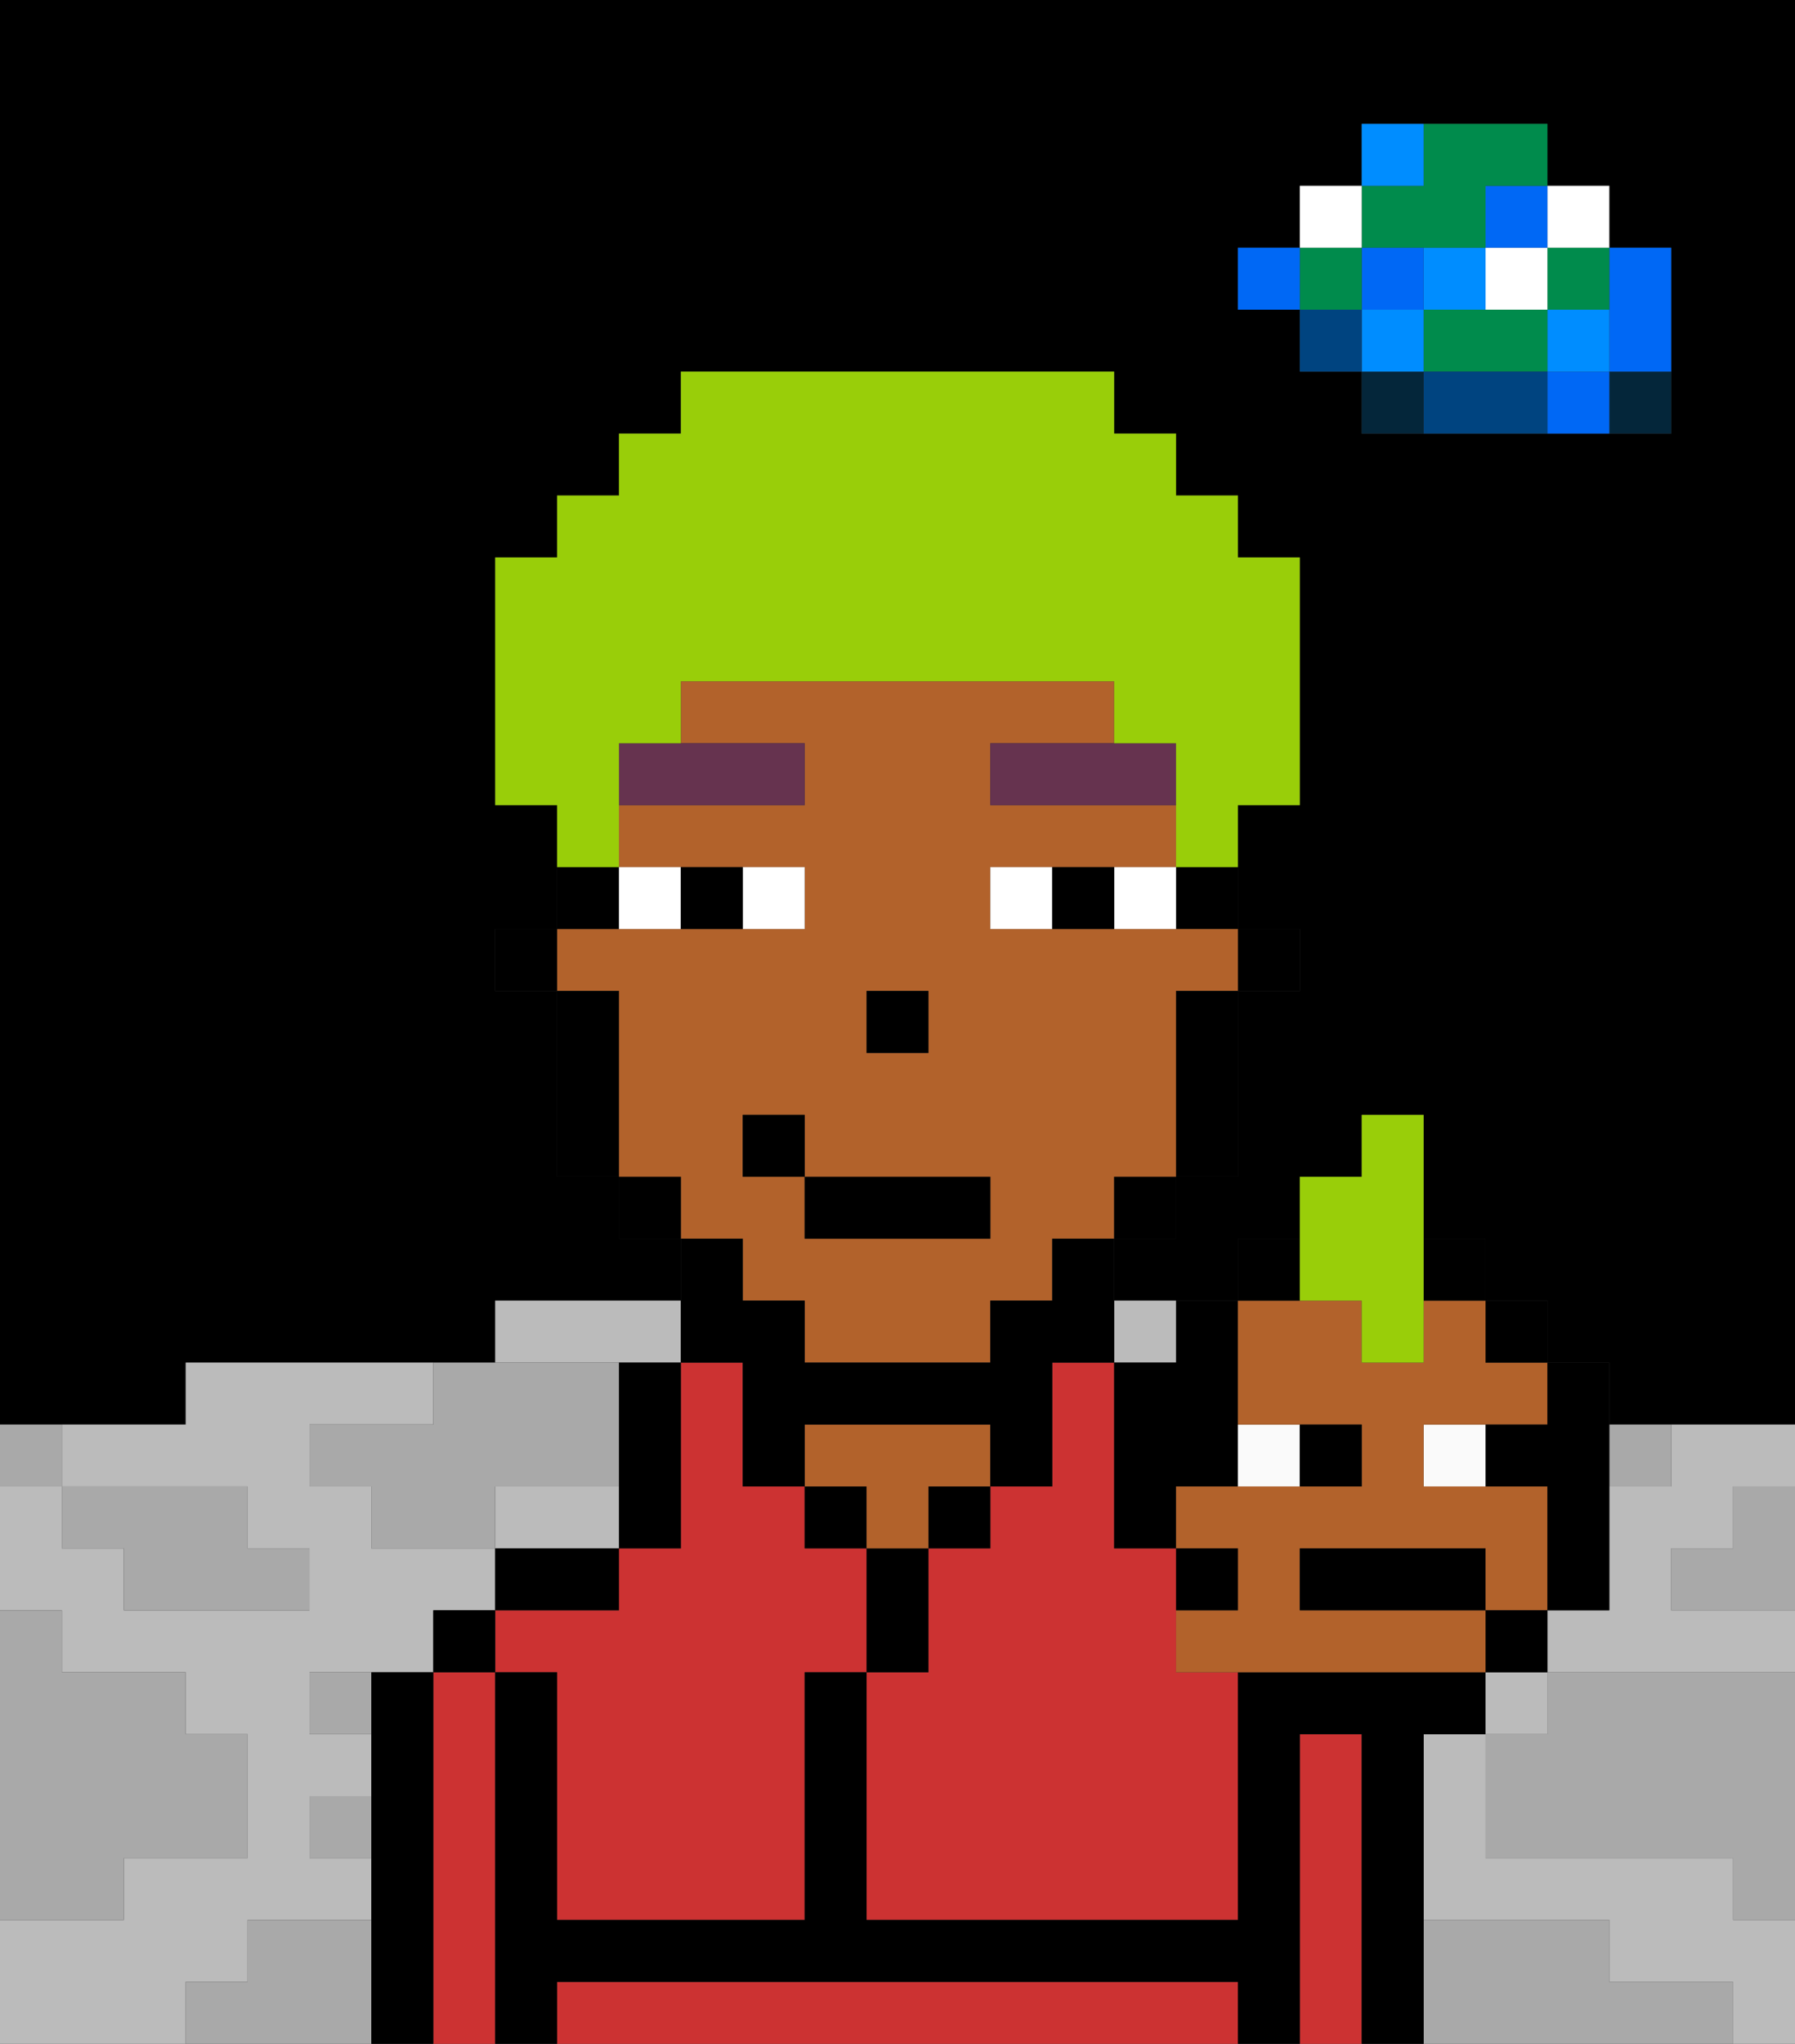 <svg xmlns="http://www.w3.org/2000/svg" viewBox="0 0 29 33"><rect x="0" y="0" width="29" height="33" fill="#333333" stroke="none"/><defs><style>polygon,rect,path{shape-rendering:crispedges;}polygon,rect,path{shape-rendering:crispedges;}.kb154-1{fill:#a9a9a9;}.kb154-2{fill:#bbbbbb;}.kb154-3{fill:#04263a;}.kb154-4{fill:#0068f5;}.kb154-5{fill:#008dff;}.kb154-6{fill:#008b4c;}.kb154-7{fill:#ffffff;}.kb154-8{fill:#004480;}.kb154-9{fill:#cc3232;}.kb154-10{fill:#000000;}.kb154-11{fill:#b2622b;}.kb154-12{fill:#66334f;}.kb154-13{fill:#99ce09;}.kb154-14{fill:#fafafa;}</style></defs><polygon class="kb154-1" points="28 25 27 25 27 26 28 26 29 26 29 25 29 24 28 24 28 25"/><path class="kb154-10" d="M27,0H0V23H3V22H8V21h3V20H10V19H9V16H8V15H9V13H8V9H9V8h1V7h1V6h7V7h1V8h1V9h1v4H20v2h1v1H20v3H19v1H18v1h2V20h1V19h1V18h1v2h1v1h1v1h1v1h3V0H27Zm0,5V7H22V6H21V5H20V4h1V3h1V2h3V3h1V4h1Z"/><polygon class="kb154-1" points="27 32 26 32 26 31 25 31 24 31 23 31 23 32 23 33 24 33 25 33 26 33 27 33 28 33 28 32 27 32"/><polygon class="kb154-1" points="27 27 26 27 25 27 25 28 24 28 24 29 24 30 25 30 26 30 27 30 28 30 28 31 29 31 29 30 29 29 29 28 29 27 28 27 27 27"/><polygon class="kb154-2" points="28 30 27 30 26 30 25 30 24 30 24 29 24 28 23 28 23 29 23 30 23 31 24 31 25 31 26 31 26 32 27 32 28 32 28 33 29 33 29 32 29 31 28 31 28 30"/><polygon class="kb154-2" points="10 22 11 22 11 21 10 21 9 21 8 21 8 22 9 22 10 22"/><polygon class="kb154-2" points="10 25 10 24 9 24 8 24 8 25 9 25 10 25"/><rect class="kb154-2" x="18" y="21" width="1" height="1"/><polygon class="kb154-2" points="27 23 27 24 26 24 26 25 26 26 25 26 25 27 26 27 27 27 28 27 29 27 29 26 28 26 27 26 27 25 28 25 28 24 29 24 29 23 28 23 27 23"/><rect class="kb154-2" x="24" y="27" width="1" height="1"/><polygon class="kb154-2" points="4 32 4 31 5 31 6 31 6 30 5 30 5 29 6 29 6 28 5 28 5 27 6 27 7 27 7 26 8 26 8 25 7 25 6 25 6 24 5 24 5 23 6 23 7 23 7 22 6 22 5 22 4 22 3 22 3 23 2 23 1 23 1 24 2 24 3 24 4 24 4 25 5 25 5 26 4 26 3 26 2 26 2 25 1 25 1 24 0 24 0 25 0 26 1 26 1 27 2 27 3 27 3 28 4 28 4 29 4 30 3 30 2 30 2 31 1 31 0 31 0 32 0 33 1 33 2 33 3 33 3 32 4 32"/><rect class="kb154-3" x="26" y="6" width="1" height="1"/><polygon class="kb154-4" points="26 5 26 6 27 6 27 5 27 4 26 4 26 5"/><rect class="kb154-4" x="25" y="6" width="1" height="1"/><rect class="kb154-5" x="25" y="5" width="1" height="1"/><rect class="kb154-6" x="25" y="4" width="1" height="1"/><rect class="kb154-7" x="25" y="3" width="1" height="1"/><rect class="kb154-1" x="26" y="23" width="1" height="1"/><polygon class="kb154-6" points="24 5 23 5 23 6 24 6 25 6 25 5 24 5"/><rect class="kb154-7" x="24" y="4" width="1" height="1"/><rect class="kb154-4" x="24" y="3" width="1" height="1"/><polygon class="kb154-8" points="24 6 23 6 23 7 24 7 25 7 25 6 24 6"/><rect class="kb154-5" x="23" y="4" width="1" height="1"/><rect class="kb154-3" x="22" y="6" width="1" height="1"/><rect class="kb154-5" x="22" y="5" width="1" height="1"/><rect class="kb154-4" x="22" y="4" width="1" height="1"/><polygon class="kb154-6" points="23 4 24 4 24 3 25 3 25 2 24 2 23 2 23 3 22 3 22 4 23 4"/><rect class="kb154-5" x="22" y="2" width="1" height="1"/><rect class="kb154-8" x="21" y="5" width="1" height="1"/><rect class="kb154-6" x="21" y="4" width="1" height="1"/><rect class="kb154-7" x="21" y="3" width="1" height="1"/><rect class="kb154-4" x="20" y="4" width="1" height="1"/><rect class="kb154-1" x="5" y="27" width="1" height="1"/><polygon class="kb154-1" points="6 23 5 23 5 24 6 24 6 25 7 25 8 25 8 24 9 24 10 24 10 23 10 22 9 22 8 22 7 22 7 23 6 23"/><polygon class="kb154-1" points="6 31 5 31 4 31 4 32 3 32 3 33 4 33 5 33 6 33 6 32 6 31"/><rect class="kb154-1" x="5" y="29" width="1" height="1"/><polygon class="kb154-1" points="2 31 2 30 3 30 4 30 4 29 4 28 3 28 3 27 2 27 1 27 1 26 0 26 0 27 0 28 0 29 0 30 0 31 1 31 2 31"/><polygon class="kb154-1" points="2 25 2 26 3 26 4 26 5 26 5 25 4 25 4 24 3 24 2 24 1 24 1 25 2 25"/><rect class="kb154-1" y="23" width="1" height="1"/><polygon class="kb154-9" points="19 26 19 25 18 25 18 24 18 23 18 22 17 22 17 23 17 24 16 24 16 25 15 25 15 26 15 27 14 27 14 28 14 29 14 30 14 31 15 31 16 31 17 31 18 31 19 31 20 31 20 30 20 29 20 28 20 27 19 27 19 26"/><polygon class="kb154-9" points="22 31 22 30 22 29 22 28 21 28 21 29 21 30 21 31 21 32 21 33 22 33 22 32 22 31"/><polygon class="kb154-9" points="19 32 18 32 17 32 16 32 15 32 14 32 13 32 12 32 11 32 10 32 9 32 9 33 10 33 11 33 12 33 13 33 14 33 15 33 16 33 17 33 18 33 19 33 20 33 20 32 19 32"/><polygon class="kb154-9" points="8 31 8 30 8 29 8 28 8 27 7 27 7 28 7 29 7 30 7 31 7 32 7 33 8 33 8 32 8 31"/><polygon class="kb154-9" points="14 25 13 25 13 24 12 24 12 23 12 22 11 22 11 23 11 24 11 25 10 25 10 26 9 26 8 26 8 27 9 27 9 28 9 29 9 30 9 31 10 31 11 31 12 31 13 31 13 30 13 29 13 28 13 27 14 27 14 26 14 25"/><polygon class="kb154-10" points="23 31 23 30 23 29 23 28 24 28 24 27 23 27 22 27 21 27 20 27 20 28 20 29 20 30 20 31 19 31 18 31 17 31 16 31 15 31 14 31 14 30 14 29 14 28 14 27 13 27 13 28 13 29 13 30 13 31 12 31 11 31 10 31 9 31 9 30 9 29 9 28 9 27 8 27 8 28 8 29 8 30 8 31 8 32 8 33 9 33 9 32 10 32 11 32 12 32 13 32 14 32 15 32 16 32 17 32 18 32 19 32 20 32 20 33 21 33 21 32 21 31 21 30 21 29 21 28 22 28 22 29 22 30 22 31 22 32 22 33 23 33 23 32 23 31"/><polygon class="kb154-10" points="18 22 18 23 18 24 18 25 19 25 19 24 20 24 20 23 20 22 20 21 19 21 19 22 18 22"/><rect class="kb154-10" x="15" y="24" width="1" height="1"/><polygon class="kb154-10" points="15 26 15 25 14 25 14 26 14 27 15 27 15 26"/><rect class="kb154-10" x="13" y="24" width="1" height="1"/><polygon class="kb154-11" points="14 25 15 25 15 24 16 24 16 23 15 23 14 23 13 23 13 24 14 24 14 25"/><polygon class="kb154-10" points="11 25 11 24 11 23 11 22 10 22 10 23 10 24 10 25 11 25"/><polygon class="kb154-10" points="10 26 10 25 9 25 8 25 8 26 9 26 10 26"/><rect class="kb154-10" x="7" y="26" width="1" height="1"/><polygon class="kb154-10" points="7 31 7 30 7 29 7 28 7 27 6 27 6 28 6 29 6 30 6 31 6 32 6 33 7 33 7 32 7 31"/><rect class="kb154-10" x="20" y="15" width="1" height="1"/><rect class="kb154-10" x="19" y="14" width="1" height="1"/><path class="kb154-11" d="M12,21h1v1h3V21h1V20h1V19h1V16h1V15H16V14h3V13H16V12h2V11H11v1h2v1H10v1h3v1H9v1h1v3h1v1h1Zm2-5h1v1H14Zm-2,2h1v1h3v1H13V19H12Z"/><polygon class="kb154-10" points="19 17 19 18 19 19 20 19 20 18 20 17 20 16 19 16 19 17"/><rect class="kb154-10" x="18" y="19" width="1" height="1"/><polygon class="kb154-10" points="12 22 12 23 12 24 13 24 13 23 14 23 15 23 16 23 16 24 17 24 17 23 17 22 18 22 18 21 18 20 17 20 17 21 16 21 16 22 15 22 14 22 13 22 13 21 12 21 12 20 11 20 11 21 11 22 12 22"/><rect class="kb154-10" x="10" y="19" width="1" height="1"/><rect class="kb154-10" x="9" y="14" width="1" height="1"/><polygon class="kb154-10" points="10 17 10 16 9 16 9 17 9 18 9 19 10 19 10 18 10 17"/><rect class="kb154-10" x="8" y="15" width="1" height="1"/><rect class="kb154-10" x="14" y="16" width="1" height="1"/><rect class="kb154-7" x="12" y="14" width="1" height="1"/><rect class="kb154-7" x="10" y="14" width="1" height="1"/><rect class="kb154-7" x="18" y="14" width="1" height="1"/><rect class="kb154-7" x="16" y="14" width="1" height="1"/><rect class="kb154-10" x="11" y="14" width="1" height="1"/><rect class="kb154-10" x="17" y="14" width="1" height="1"/><polygon class="kb154-12" points="10 13 13 13 13 12 11 12 10 12 10 13"/><polygon class="kb154-12" points="18 12 16 12 16 13 19 13 19 12 18 12"/><rect class="kb154-10" x="13" y="19" width="3" height="1"/><rect class="kb154-10" x="12" y="18" width="1" height="1"/><polygon class="kb154-13" points="10 13 10 12 11 12 11 11 12 11 13 11 14 11 15 11 16 11 17 11 18 11 18 12 19 12 19 13 19 14 20 14 20 13 21 13 21 12 21 11 21 10 21 9 20 9 20 8 19 8 19 7 18 7 18 6 11 6 11 7 10 7 10 8 9 8 9 9 8 9 8 10 8 11 8 12 8 13 9 13 9 14 10 14 10 13"/><rect class="kb154-14" x="23" y="23" width="1" height="1"/><rect class="kb154-14" x="20" y="23" width="1" height="1"/><polygon class="kb154-11" points="20 23 21 23 22 23 22 24 21 24 20 24 19 24 19 25 20 25 20 26 19 26 19 27 20 27 21 27 22 27 23 27 24 27 24 26 23.25 26 23 26 22.5 26 22 26 21.75 26 21 26 21 25 21.75 25 22 25 22.5 25 23 25 23.25 25 24 25 24 26 25 26 25 25 25 24 24 24 23 24 23 23 24 23 25 23 25 22 24 22 24 21 23 21 23 22 22 22 22 21 21 21 20 21 20 22 20 23"/><polygon class="kb154-10" points="23.25 25 23 25 22.5 25 22 25 21.75 25 21 25 21 26 21.75 26 22 26 22.5 26 23 26 23.25 26 24 26 24 25 23.25 25"/><rect class="kb154-10" x="21" y="23" width="1" height="1"/><polygon class="kb154-10" points="24 23 24 24 25 24 25 25 25 26 26 26 26 25 26 24 26 23 26 22 25 22 25 23 24 23"/><rect class="kb154-10" x="20" y="20" width="1" height="1"/><rect class="kb154-10" x="23" y="20" width="1" height="1"/><rect class="kb154-10" x="24" y="21" width="1" height="1"/><rect class="kb154-10" x="24" y="26" width="1" height="1"/><polygon class="kb154-13" points="22 21 22 22 23 22 23 21 23 20 23 18 22 18 22 19 21 19 21 20 21 21 22 21"/><rect class="kb154-10" x="19" y="25" width="1" height="1"/></svg>